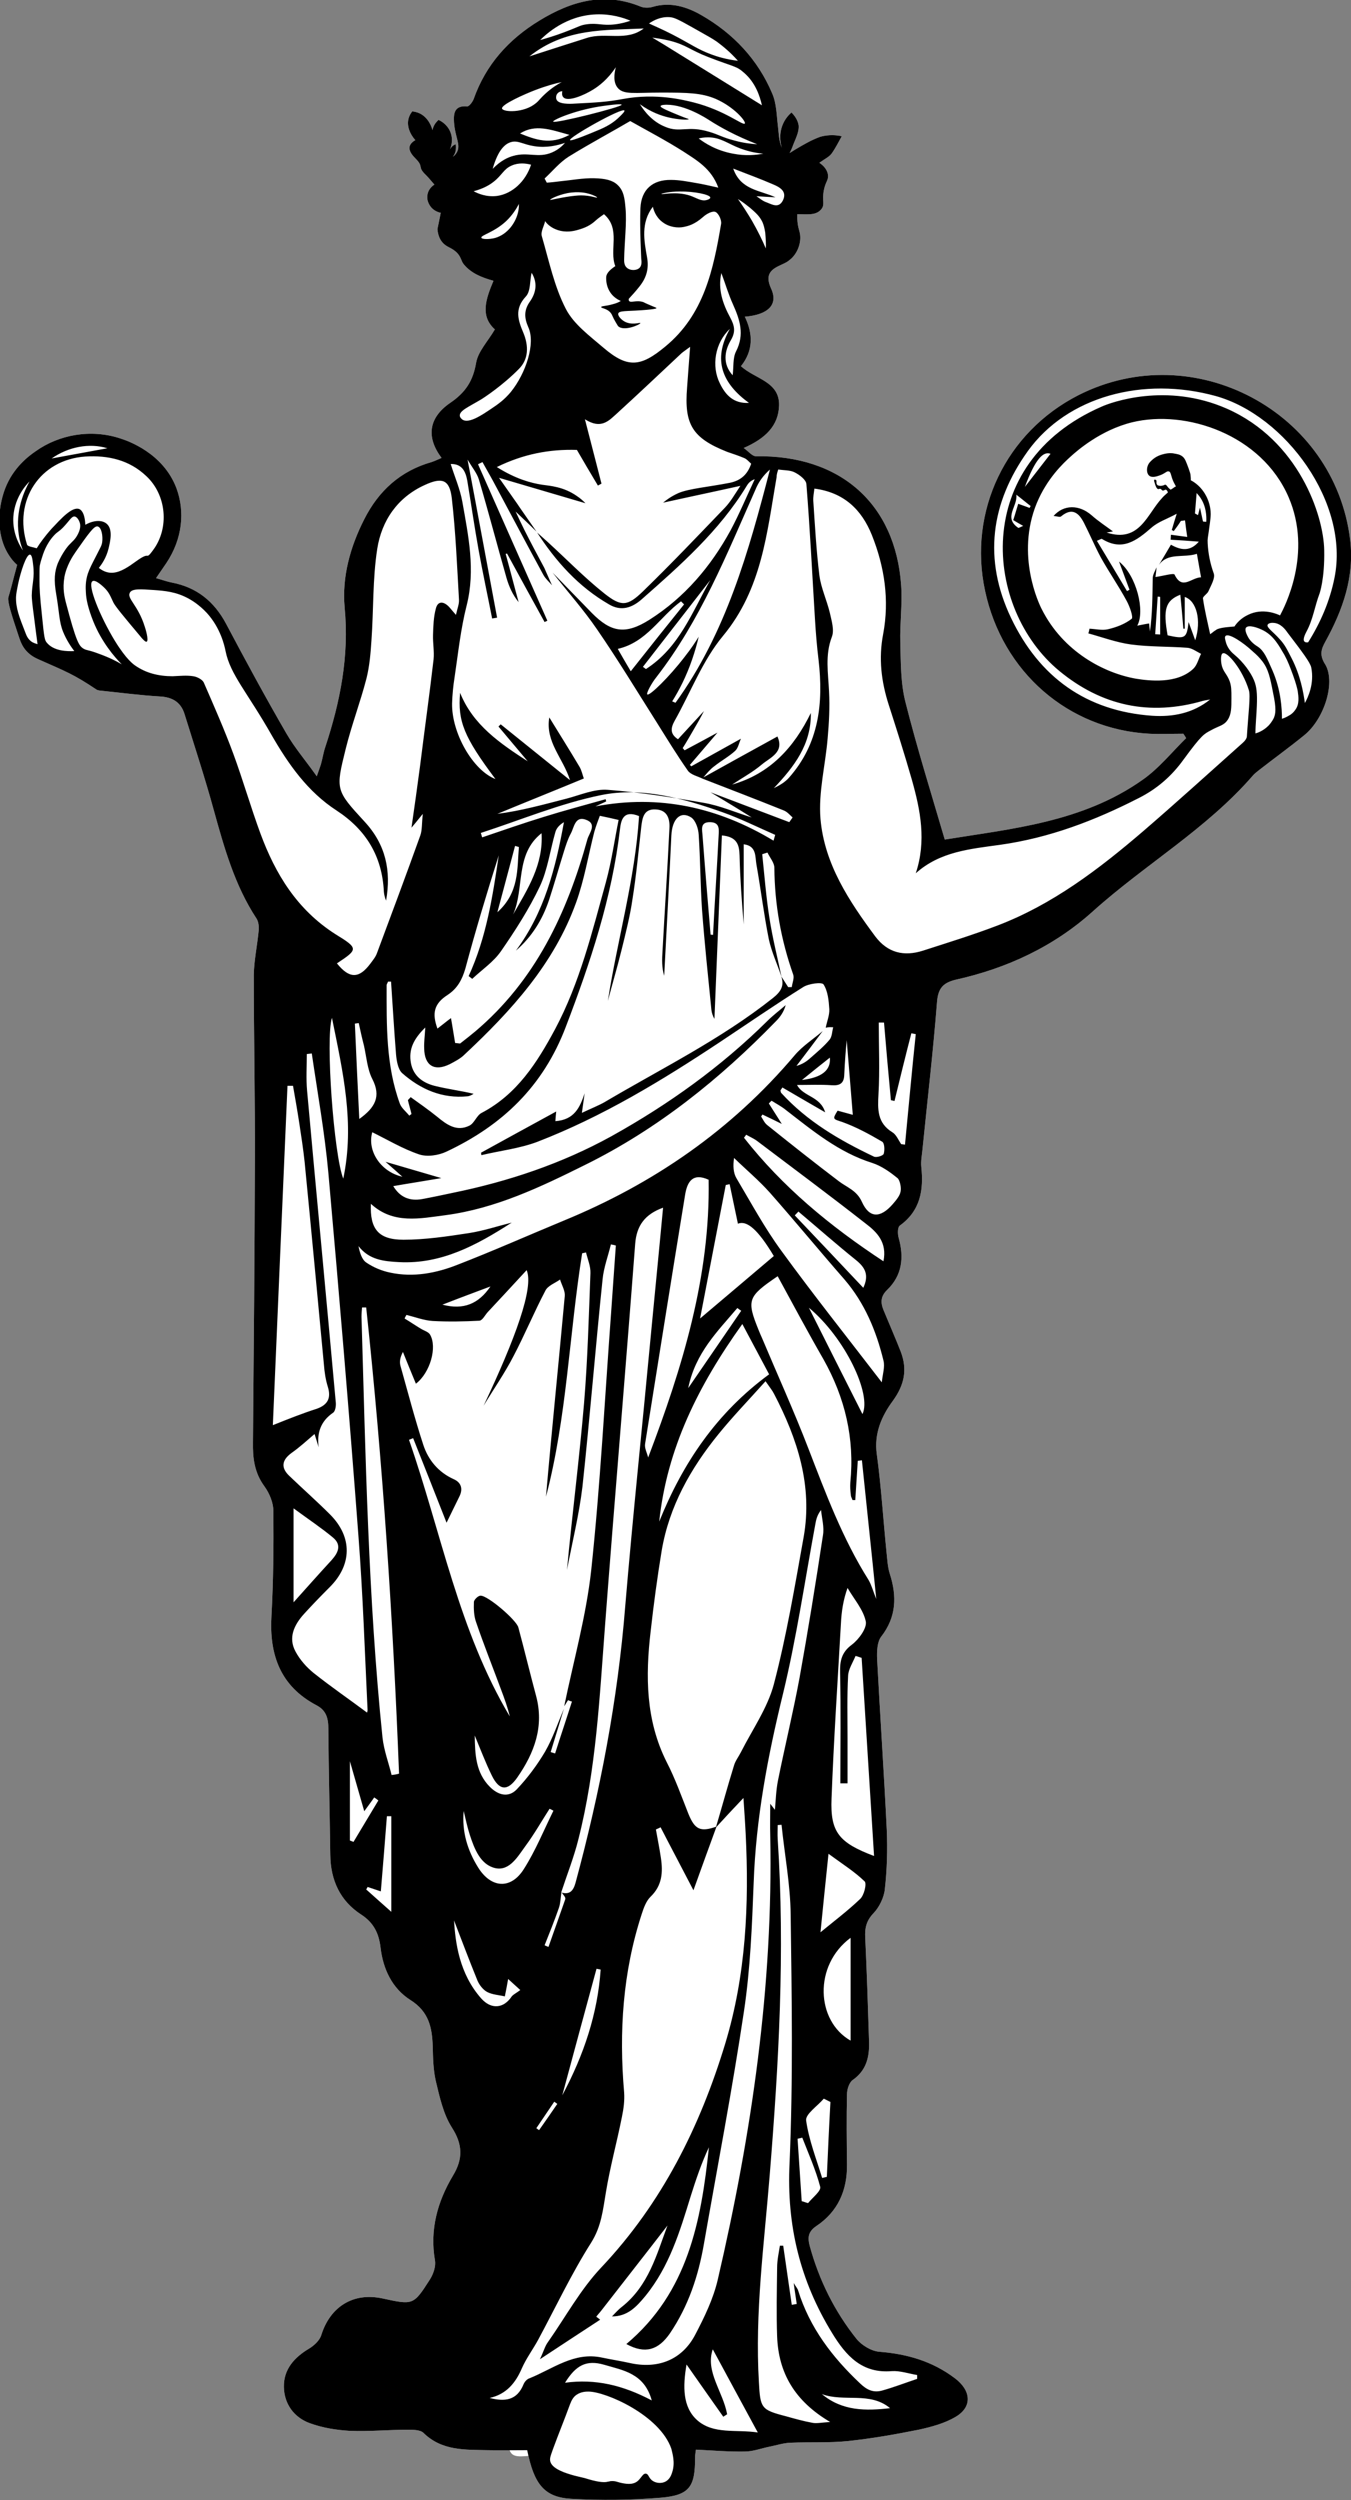 <?xml version="1.0" encoding="utf-8"?>
<!-- Generator: Adobe Illustrator 28.3.0, SVG Export Plug-In . SVG Version: 6.00 Build 0)  -->
<svg version="1.1" id="Layer_1" xmlns="http://www.w3.org/2000/svg" xmlns:xlink="http://www.w3.org/1999/xlink" x="0px" y="0px"
	 viewBox="0 0 489.2 904.7" style="enable-background:new 0 0 489.2 904.7;" xml:space="preserve">
<rect x="0" y="0" width="489.2" height="904.7" fill="#808080" stroke="none"/>
<style type="text/css">
	.st0{fill:#FFFFFF;}
</style>
<g>
	<path class="st0" d="M479.9,232.2c6.3-11.4,10.6-23.5,9-36.8c-5.6-46.5-56.6-73.6-98.4-52.4c-26.3,13.4-40,42-33.8,70.8
		c6.3,29.4,30.1,50.1,59.5,51.7c4.1,0.2,8.2,0,12.3,0c0.3,0.5,0.7,1,1,1.6c-5.2,5.1-9.9,11-15.8,15.1
		c-21.8,15.4-47.6,17.7-71.6,21.6c-4.9-16.7-10-33-14.2-49.6c-1.8-6.9-1.7-14.4-1.9-21.6c-0.2-7,0.8-14,0.3-20.9
		c-2.1-29.3-21.9-47.1-52.6-46.6c-1.3,0-2.6-1.7-4.4-3c7.8-3.4,12.6-8,12.8-15.4c0.2-8.7-8.7-9.5-13.8-14.2
		c4.5-5.6,4.4-11.7,1.4-17.9c8.5-0.7,12.2-4.4,9.5-10.2c-2.1-4.7-0.5-6.7,3.3-8.4c2.6-1.2,2.5-1.2,3.5-2c2.5-1.9,4.2-5.8,3.7-9.2
		c-0.2-1.4-0.9-2.7-1-5.6c0-0.7,0-1.3,0-1.7c1.9,0,3.8,0.2,5.6-0.1c1.2-0.2,2.3-0.7,3.1-1.7c1.4-1.7,0.2-3.1,0.9-6.8
		c0.6-3.2,1.8-3.7,1.5-5.7c-0.3-2-1.8-3.4-3.1-4.3c2.1-1.5,3.5-2.1,4.4-3.3c1.4-1.9,2.5-4.2,3.7-6.3c-1.8-0.4-4.6-0.7-7.8,0.2
		c-0.5,0.2-1.4,0.5-3.5,1.5c-1.9,1-4.5,2.4-7.6,4.4c0.4-0.7,0.9-1.8,1.4-3.2c1.4-3.3,2-4.9,1.9-6.7c-0.1-0.8-0.5-2.7-2.6-4.8
		c-0.9,0.8-2.4,2.3-3.3,4.7c-1.4,3.7-0.5,7-0.2,8.1c-1.1-2.6-1.1-5.2-1.4-7.7c-0.5-4-0.5-8.4-2.1-12c-5.2-12.3-14.1-21.7-25.6-28.3
		c-5.4-3.1-11.3-4.9-17.7-3c-1.3,0.4-3.1,0.4-4.3-0.1c-13.2-5.4-25.1-2-36.6,5c-11.2,6.8-19.5,16-23.9,28.5c-0.4,1-1.6,2.6-2.3,2.6
		c-4.6-0.4-5,2.4-4.8,5.7c0.4,5.6,2.5,8.1,1.1,10.8c-0.5,0.9-1.1,1.5-1.5,1.7c0.3-0.4,0.7-1,0.9-1.8c0.3-1.2,0.2-2.2,0.1-2.7
		c-0.2,0.1-0.5,0.2-0.8,0.4c-0.7,0.5-1.1,1.1-1.3,1.5c0.2-0.5,1.5-3.3,0.1-6.5c-1.2-2.8-3.7-4-4.2-4.2c-0.4,0.3-0.8,0.8-1.2,1.3
		c-0.6,0.9-0.9,1.8-1,2.4c-0.2-0.8-1.3-4.5-4.7-6.1c-0.9-0.4-1.8-0.6-2.6-0.7c-0.5,0.6-1,1.4-1.3,2.4c-1.2,4,2,7.6,2.4,8
		c-3.6,2.1-2,4.6,0.1,6.7c3.1,3.1,0.5,2.9,3.7,5.9c1.1,1.1,2.1,2.4,3.1,3.5c-0.3,0.2-2.1,1.3-2.5,3.6c-0.5,2.6,1.2,4.5,1.5,4.8
		c1.2,1.3,2.7,1.7,3.3,1.8c-0.4,2.1-0.8,3.9-1.2,5.9c0.2,2.5,1.1,4,1.8,4.8c1.6,1.9,3.4,1.8,5.4,3.9c1.4,1.5,1.4,2.9,2.3,4
		c2.6,3.2,6.4,4.8,10.8,6c-2.8,6.6-4.9,12.8,0.5,17.6c-2.6,4.4-6.1,8-6.8,12.1c-1.1,6.5-3.8,10.7-9.4,14.5c-8,5.5-8.6,12.6-3.1,19.9
		c-1.2,0.5-2.4,1.1-3.6,1.5c-11.3,3.2-19.2,10.4-24.4,20.7c-5.1,10-8.1,20.9-7.1,31.9c1.7,17.6-1.6,34.1-7,50.5
		c-0.7,2-1,4.2-1.6,6.3c-0.3,1-0.7,2-1.5,4.3c-4.1-5.8-8-10.3-11-15.5c-7.6-13.1-14.8-26.4-21.9-39.8c-4.3-8-10.6-13.1-19.6-14.8
		c-1.6-0.3-3.2-0.9-5.7-1.6c1.5-2.2,2.6-3.8,3.7-5.4c5.9-8.8,6.8-18.7,3.7-27.1c-4.8-12.8-17.7-17.2-20.2-18
		c-10.8-3.6-22.4-1.4-30.8,4.6c-2.5,1.7-8.1,5.9-11,13.4s-3.4,18,2.1,25.3c0.8,1.1,1.6,1.9,2.2,2.4c-0.2,0.8-0.5,2-0.9,3.4
		c-2.1,8.2-2.1,7.6-2.3,8.5c-0.2,1.8,1.1,5.9,3.8,14c0.6,1.8,1.2,3.5,2.7,5.2c1.7,1.9,3.6,2.7,4.7,3.2c9.7,4.3,12.5,5.3,20.7,10.8
		c0.6,0.4,1.6,0.4,2.4,0.5c6.8,0.7,13.6,1.6,20.4,2c4.5,0.2,7.7,1.9,9.1,6.3c3.6,11.6,7.4,23.1,10.6,34.8
		c3.8,13.7,7.6,27.3,15.5,39.3c0.7,1.1,0.9,2.8,0.8,4.1c-0.5,5.4-1.7,10.9-1.8,16.3c0,22.5,0.5,45,0.4,67.5
		c-0.1,33.8-0.4,67.6-0.7,101.5c-0.1,5.8,0.5,11.1,4.2,16.1c1.8,2.5,3.2,5.9,3.2,8.9c0.1,12.7,0,25.3-0.7,38
		c-0.8,14,3.2,25.3,16.2,32.2c3.7,1.9,4.4,4.8,4.4,8.6c0.1,15.2,0.5,30.3,0.7,45.5c0.1,9.2,3.5,16.7,11.2,21.7
		c4.5,2.9,6.4,6.8,7,11.9c0.9,7.8,4.2,14.8,10.8,19c6.7,4.2,7.9,10,8.1,16.9c0.1,4.2,0.2,8.4,1.1,12.4c1.4,5.8,2.7,11.9,5.8,16.8
		c4,6.2,4.1,11.4,0.4,17.5c-5.6,9.4-8.4,19.5-6.5,30.6c0.4,2.2-0.6,5-1.8,6.9c-6,9.4-6.1,9.3-17.2,6.9c-10.6-2.3-19,3-22.2,13.4
		c-0.6,1.8-2.5,3.6-4.3,4.7c-5.4,3.2-9.3,7.5-9.2,13.9c0.1,6.1,3.6,11,9.3,13.1c4.6,1.7,9.6,2.5,14.5,2.8c7,0.3,14-0.4,21-0.4
		c1.9,0,4.5,0,5.7,1.1c6.7,6.6,15.1,6.1,23.4,6.3c4.8,0.1,9.6,0,14.2,0c2.5,12.4,6.2,17,15.9,17.6c10.8,0.6,21.6,0.5,32.4-0.4
		c10.6-0.9,12.5-4,12.5-14.6c0-0.8,0.1-1.6,0.3-2.8c6.1,0.3,11.8,0.8,17.6,0.7c3.1,0,6.1-1.2,9.2-1.8c2.5-0.5,4.9-1.3,7.4-1.4
		c6.9-0.3,14,0.1,20.8-0.6c8.6-0.9,17.1-2.4,25.6-4.1c4.6-1,9.5-2.3,13.5-4.7c6.2-3.7,5.4-9.6-0.3-13.9c-8.2-6.2-17.3-8.8-27.3-9.6
		c-2.9-0.2-6.4-2.3-8.3-4.6c-8-10-13.6-21.3-17-33.7c-0.8-3-0.6-5.2,2.4-7.2c7.8-5.2,11.2-12.9,11.1-22.2c-0.1-8.5-0.2-17,0-25.5
		c0-1.8,0.8-4.2,2-5.1c4.9-3.4,6.1-8.1,6-13.5c-0.4-12.7-0.8-25.3-1.4-38c-0.2-3.5,0.4-6.2,3-8.9c2.1-2.2,3.8-5.7,4.1-8.7
		c0.8-7.1,1-14.3,0.7-21.4c-1-20.6-2.4-41.2-3.5-61.9c-0.1-2.7,0-6.2,1.5-8.1c5.5-7.1,5.7-14.6,3.1-22.7c-0.8-2.5-0.9-5.2-1.2-7.9
		c-1.2-11.8-1.9-23.6-3.5-35.3c-1.1-7.6,1.8-14,5.8-19.4c4.2-5.8,5.3-11.3,2.9-17.7c-2-5.1-4.2-10.1-6.3-15.2c-1.1-2.7-1-5,1.3-7.2
		c5.5-5.3,6.2-11.8,4.2-18.9c-0.4-1.4-0.4-3.8,0.4-4.4c7.5-5.4,8.7-12.9,7.8-21.3c-0.2-2,0.2-4,0.4-6c1.8-17.9,3.9-35.8,5.3-53.7
		c0.4-5,2.3-6.9,6.8-8c18.5-4.1,35.5-12,49.6-24.7c18.9-17,41.2-29.8,58-49.2c0.5-0.6,1.2-1.1,1.9-1.7c5.5-4.3,11.2-8.4,16.6-12.8
		c7.5-6,11.7-19.8,7.4-26.1C477.8,236.9,478.4,234.9,479.9,232.2L479.9,232.2z"/>
	<g>
		<path class="st0" d="M184.3,881.7c3.7,0.7,8.2-2.5,9.5,3.4c0.8,3.5-2,3.6-4.3,3.7C185,889.1,183.8,887.6,184.3,881.7L184.3,881.7z
			"/>
		<path d="M479.9,232.2c6.3-11.4,10.6-23.5,9-36.8c-5.6-46.5-56.6-73.6-98.4-52.4c-26.3,13.4-40,42-33.8,70.8
			c6.3,29.4,30.1,50.1,59.5,51.7c4.1,0.2,8.2,0,12.3,0c0.3,0.5,0.7,1,1,1.6c-5.2,5.1-9.9,11-15.8,15.1
			c-21.8,15.4-47.6,17.7-71.6,21.6c-4.9-16.7-10-33-14.2-49.6c-1.8-6.9-1.7-14.4-1.9-21.6c-0.2-7,0.8-14,0.3-20.9
			c-2.1-29.3-21.9-47.1-52.6-46.6c-1.3,0-2.6-1.7-4.4-3c7.8-3.4,12.6-8,12.8-15.4c0.2-8.7-8.7-9.5-13.8-14.2
			c4.5-5.6,4.4-11.7,1.4-17.9c8.5-0.7,12.2-4.4,9.5-10.2c-2.1-4.7-0.5-6.7,3.3-8.4c2.6-1.2,2.5-1.2,3.5-2c2.5-1.9,4.2-5.8,3.7-9.2
			c-0.2-1.4-0.9-2.7-1-5.6c0-0.7,0-1.3,0-1.7c1.9,0,3.8,0.2,5.6-0.1c1.2-0.2,2.3-0.7,3.1-1.7c1.4-1.7,0.2-3.1,0.9-6.8
			c0.6-3.2,1.8-3.7,1.5-5.7c-0.3-2-1.8-3.4-3.1-4.3c2.1-1.5,3.5-2.1,4.4-3.3c1.4-1.9,2.5-4.2,3.7-6.3c-1.8-0.4-4.6-0.7-7.8,0.2
			c-0.5,0.2-1.4,0.5-3.5,1.5c-1.9,1-4.5,2.4-7.6,4.4c0.4-0.7,0.9-1.8,1.4-3.2c1.4-3.3,2-4.9,1.9-6.7c-0.1-0.8-0.5-2.7-2.6-4.8
			c-0.9,0.8-2.4,2.3-3.3,4.7c-1.4,3.7-0.5,7-0.2,8.1c-1.1-2.6-1.1-5.2-1.4-7.7c-0.5-4-0.5-8.4-2.1-12c-5.2-12.3-14.1-21.7-25.6-28.3
			c-5.4-3.1-11.3-4.9-17.7-3c-1.3,0.4-3.1,0.4-4.3-0.1c-13.2-5.4-25.1-2-36.6,5c-11.2,6.8-19.5,16-23.9,28.5c-0.4,1-1.6,2.6-2.3,2.6
			c-4.6-0.4-5,2.4-4.8,5.7c0.4,5.6,2.5,8.1,1.1,10.8c-0.5,0.9-1.1,1.5-1.5,1.7c0.3-0.4,0.7-1,0.9-1.8c0.3-1.2,0.2-2.2,0.1-2.7
			c-0.2,0.1-0.5,0.2-0.8,0.4c-0.7,0.5-1.1,1.1-1.3,1.5c0.2-0.5,1.5-3.3,0.1-6.5c-1.2-2.8-3.7-4-4.2-4.2c-0.4,0.3-0.8,0.8-1.2,1.3
			c-0.6,0.9-0.9,1.8-1,2.4c-0.2-0.8-1.3-4.5-4.7-6.1c-0.9-0.4-1.8-0.6-2.6-0.7c-0.5,0.6-1,1.4-1.3,2.4c-1.2,4,2,7.6,2.4,8
			c-3.6,2.1-2,4.6,0.1,6.7c3.1,3.1,0.5,2.9,3.7,5.9c1.1,1.1,2.1,2.4,3.1,3.5c-0.3,0.2-2.1,1.3-2.5,3.6c-0.5,2.6,1.2,4.5,1.5,4.8
			c1.2,1.3,2.7,1.7,3.3,1.8c-0.4,2.1-0.8,3.9-1.2,5.9c0.2,2.5,1.1,4,1.8,4.8c1.6,1.9,3.4,1.8,5.4,3.9c1.4,1.5,1.4,2.9,2.3,4
			c2.6,3.2,6.4,4.8,10.8,6c-2.8,6.6-4.9,12.8,0.5,17.6c-2.6,4.4-6.1,8-6.8,12.1c-1.1,6.5-3.8,10.7-9.4,14.5
			c-8,5.5-8.6,12.6-3.1,19.9c-1.2,0.5-2.4,1.1-3.6,1.5c-11.3,3.2-19.2,10.4-24.4,20.7c-5.1,10-8.1,20.9-7.1,31.9
			c1.7,17.6-1.6,34.1-7,50.5c-0.7,2-1,4.2-1.6,6.3c-0.3,1-0.7,2-1.5,4.3c-4.1-5.8-8-10.3-11-15.5c-7.6-13.1-14.8-26.4-21.9-39.8
			c-4.3-8-10.6-13.1-19.6-14.8c-1.6-0.3-3.2-0.9-5.7-1.6c1.5-2.2,2.6-3.8,3.7-5.4c5.9-8.8,6.8-18.7,3.7-27.1
			c-4.8-12.8-17.7-17.2-20.2-18c-10.8-3.6-22.4-1.4-30.8,4.6c-2.5,1.7-8.1,5.9-11,13.4s-3.4,18,2.1,25.3c0.8,1.1,1.6,1.9,2.2,2.4
			c-0.2,0.8-0.5,2-0.9,3.4c-2.1,8.2-2.1,7.6-2.3,8.5c-0.2,1.8,1.1,5.9,3.8,14c0.6,1.8,1.2,3.5,2.7,5.2c1.7,1.9,3.6,2.7,4.7,3.2
			c9.7,4.3,12.5,5.3,20.7,10.8c0.6,0.4,1.6,0.4,2.4,0.5c6.8,0.7,13.6,1.6,20.4,2c4.5,0.2,7.7,1.9,9.1,6.3
			c3.6,11.6,7.4,23.1,10.6,34.8c3.8,13.7,7.6,27.3,15.5,39.3c0.7,1.1,0.9,2.8,0.8,4.1c-0.5,5.4-1.7,10.9-1.8,16.3
			c0,22.5,0.5,45,0.4,67.5c-0.1,33.8-0.4,67.6-0.7,101.5c-0.1,5.8,0.5,11.1,4.2,16.1c1.8,2.5,3.2,5.9,3.2,8.9
			c0.1,12.7,0,25.3-0.7,38c-0.8,14,3.2,25.3,16.2,32.2c3.7,1.9,4.4,4.8,4.4,8.6c0.1,15.2,0.5,30.3,0.7,45.5
			c0.1,9.2,3.5,16.7,11.2,21.7c4.5,2.9,6.4,6.8,7,11.9c0.9,7.8,4.2,14.8,10.8,19c6.7,4.2,7.9,10,8.1,16.9c0.1,4.2,0.2,8.4,1.1,12.4
			c1.4,5.8,2.7,11.9,5.8,16.8c4,6.2,4.1,11.4,0.4,17.5c-5.6,9.4-8.4,19.5-6.5,30.6c0.4,2.2-0.6,5-1.8,6.9c-6,9.4-6.1,9.3-17.2,6.9
			c-10.6-2.3-19,3-22.2,13.4c-0.6,1.8-2.5,3.6-4.3,4.7c-5.4,3.2-9.3,7.5-9.2,13.9c0.1,6.1,3.6,11,9.3,13.1c4.6,1.7,9.6,2.5,14.5,2.8
			c7,0.3,14-0.4,21-0.4c1.9,0,4.5,0,5.7,1.1c6.7,6.6,15.1,6.1,23.4,6.3c4.8,0.1,9.6,0,14.2,0c2.5,12.4,6.2,17,15.9,17.6
			c10.8,0.6,21.6,0.5,32.4-0.4c10.6-0.9,12.5-4,12.5-14.6c0-0.8,0.1-1.6,0.3-2.8c6.1,0.3,11.8,0.8,17.6,0.7c3.1,0,6.1-1.2,9.2-1.8
			c2.5-0.5,4.9-1.3,7.4-1.4c6.9-0.3,14,0.1,20.8-0.6c8.6-0.9,17.1-2.4,25.6-4.1c4.6-1,9.5-2.3,13.5-4.7c6.2-3.7,5.4-9.6-0.3-13.9
			c-8.2-6.2-17.3-8.8-27.3-9.6c-2.9-0.2-6.4-2.3-8.3-4.6c-8-10-13.6-21.3-17-33.7c-0.8-3-0.6-5.2,2.4-7.2
			c7.8-5.2,11.2-12.9,11.1-22.2c-0.1-8.5-0.2-17,0-25.5c0-1.8,0.8-4.2,2-5.1c4.9-3.4,6.1-8.1,6-13.5c-0.4-12.7-0.8-25.3-1.4-38
			c-0.2-3.5,0.4-6.2,3-8.9c2.1-2.2,3.8-5.7,4.1-8.7c0.8-7.1,1-14.3,0.7-21.4c-1-20.6-2.4-41.2-3.5-61.9c-0.1-2.7,0-6.2,1.5-8.1
			c5.5-7.1,5.7-14.6,3.1-22.7c-0.8-2.5-0.9-5.2-1.2-7.9c-1.2-11.8-1.9-23.6-3.5-35.3c-1.1-7.6,1.8-14,5.8-19.4
			c4.2-5.8,5.3-11.3,2.9-17.7c-2-5.1-4.2-10.1-6.3-15.2c-1.1-2.7-1-5,1.3-7.2c5.5-5.3,6.2-11.8,4.2-18.9c-0.4-1.4-0.4-3.8,0.4-4.4
			c7.5-5.4,8.7-12.9,7.8-21.3c-0.2-2,0.2-4,0.4-6c1.8-17.9,3.9-35.8,5.3-53.7c0.4-5,2.3-6.9,6.8-8c18.5-4.1,35.5-12,49.6-24.7
			c18.9-17,41.2-29.8,58-49.2c0.5-0.6,1.2-1.1,1.9-1.7c5.5-4.3,11.2-8.4,16.6-12.8c7.5-6,11.7-19.8,7.4-26.1
			C477.8,236.9,478.4,234.9,479.9,232.2L479.9,232.2z M417.2,259c-23.9-1.7-40.9-14-51.1-35.4c-10.1-21.2-7.4-41.6,6.1-60.4
			c14.3-19.8,41.8-27.1,68-19.9c25.2,7,48.6,38.7,43,65.9c-1.7,8.4-5,16-9.5,23.2c-0.4,0.1-1.1,0.1-1.4-0.3c-0.7-0.8,0.5-3,0.8-3.6
			c2.3-4.2,3-9.2,4.7-13.7c0,0,1.9-5.2,1.7-15.7c-0.2-12.6-9.2-39.7-35.2-51.2c-22-9.7-42.2-2.2-45.3-0.8
			c-47.5,20.6-42.7,73.2-15.4,95.7c15.3,12.6,32.7,16.4,52,10.8c0.8-0.2,1.7-0.3,2.6-0.5C432,258.1,424.7,259.5,417.2,259L417.2,259
			z M425.3,207.9c-0.3-0.6-4.1,0.5-6.9,0.9c0.1-1,0.3-2.3,0.4-3.5c0,0.1-0.1,0.1-0.1,0.2c-0.5,1.2-1.3,2.5-1.3,3.8
			c-0.1,6.4-0.1,12.8-1,19.2c-0.1-0.9-0.2-1.7-0.3-2.9c-1.4,0.2-2.7,0.5-4.3,0.8c2.9-5.2-0.2-18.1-6.6-23.2
			c1.3,3.4,2.5,6.8,3.8,10.2c-0.3,0.2-0.6,0.3-0.9,0.5c-3.6-6-7.2-12.1-10.9-18.2c1.2-0.5,1.6-0.8,1.8-0.7c7.4,4.6,12.6,0.6,18-4.1
			c2.4-2.1,5.6-3.1,9.1-5c-0.7,2.3-1.3,4.1-1.8,5.9c0.2,0.1,0.5,0.2,0.7,0.4c0.9-1.2,1.8-2.4,2.6-3.7l1.5-0.2c0.2,1.9,0.5,3.9,0.8,6
			c-2-0.3-4-0.5-5.9-0.8c0,0.6-0.1,1.2-0.1,1.8c3.4,0.2,6.7,0.4,10.2,0.7c-3.1,3.6-6.4,3.2-10.1,1.1c-1.4,2.4-2.9,4.9-4.4,7.4
			c3.2-4.7,8.9-2.5,13.8-4.1c0.5,2.9,1,5.6,1.5,8.5C431.3,209,428.1,213.7,425.3,207.9L425.3,207.9z M432.8,231.7
			c-1-2.8-1.7-4.6-2.4-6.6c-0.7,5.9-1.2,6.2-7.6,4.8c-1.7-9.3-0.8-12.6,4.6-14.7c0.4,4.2,0.8,8.3,1.1,12.3c0.2,0,0.4,0,0.5,0V216
			C433.3,217.4,435.1,224.5,432.8,231.7L432.8,231.7z M420.1,216v13.6c-0.6,0-1.2-0.1-1.8-0.1c0.3-4.6,0.6-9.1,0.9-13.6
			C419.4,215.9,419.8,215.9,420.1,216L420.1,216z M434.5,183.7c-0.2,0.9-0.5,1.8-0.7,2.7c-0.4-0.2-0.7-0.4-1.1-0.6
			c0.2-2.5,0.4-4.9,0.6-7.4c0.4,0.5,0.9,1,1.3,1.6c2.2,3.2,2.3,6.8,2.2,8.8c-0.4,0-0.8,0-1.2-0.1C435.2,187,434.9,185.3,434.5,183.7
			L434.5,183.7z M437.6,213.9c0.9-2.1,2.5-4.7,1.9-6.4c-1.3-3.6-2-7.2-2.2-10.9c-0.1-1.7,0.1-2.1,0.4-4.3c0.2-1.8,0.7-4.5,0.7-6.3
			c0-0.9-0.1-3.8-1.8-6.8c-1.6-3-4-4.7-5.4-5.4c0-0.5,0-1.1-0.1-1.8c0-0.4-0.2-1.1-0.7-2.5c-0.9-2.4-1.3-3.6-2.2-4.3
			c-1-0.8-2-0.9-3.1-1.1c-0.3-0.1-1.8-0.3-3.7,0.2c-0.8,0.2-2.8,0.7-4.5,2.4c-0.5,0.5-0.9,0.9-1.2,1.6c-0.5,1.1-0.6,2.9,0.4,3.8
			c1,0.9,2.8,0.3,3.9-0.1c2-0.7,2.5-1.7,3.3-1.4c0.8,0.3,0.6,1.6,1.7,3.9c0.3,0.6,0.6,1.1,0.8,1.5c-0.1,0.1-0.3,0.2-0.4,0.2
			c-0.5,0.4-1,0.7-1.5,1c-0.1-0.1-0.3-0.2-0.5-0.4c-0.8-0.7-0.9-1.3-1.4-1.4c-0.3-0.1-0.3,0.2-1,0.3c-0.3,0.1-0.9,0.2-1.5,0
			c-0.3-0.1-0.4-0.1-0.5-0.3c-0.5-0.5,0-1.4-0.4-1.7c-0.2-0.1-0.5-0.2-0.6-0.1c-0.1,0.1-0.2,0.3,0.1,1.1c0.3,1.1,0.7,2.2,1.3,2.3
			c0.3,0,0.4-0.2,0.8-0.1c0.4,0.1,0.4,0.5,0.8,0.6c0.5,0.1,0.8-0.4,1.2-0.3c0.2,0.1,0.5,0.3,0.7,1c-0.9,0.8-1.7,1.5-2.1,2
			c-5.4,5.7-8.1,16.4-20.1,12.5c0.6-0.1,1.2-0.2,1.8-0.3c0.5-0.1,0.9-0.2,0.5-0.1c-2.4-1.8-5.2-3.6-7.8-5.9
			c-4.4-3.8-10-3.9-13.7,0.3c1.2,0.1,2.4,0.6,2.8,0.1c4-3.3,6.4-1.1,8.2,2.4c2.1,4.1,3.9,8.4,6.1,12.5c3,5.4,6.5,10.4,9.4,15.8
			c1.1,2,2.4,5.8,1.8,6.4c-2.4,1.9-5.6,3.1-8.6,3.8c-2.1,0.5-4.5-0.1-6.7-0.2c-0.1,0.6-0.2,1.1-0.4,1.7c5.1,1.4,10.2,3.3,15.4,4
			c6.7,0.9,13.6,0.7,20.4,1.2c1.7,0.1,3.4,1.4,5,2.2c-0.9,1.8-1.4,4-2.7,5.3c-6,5.8-16.4,4.4-20.8,3.7c-11.6-2-26.5-9.8-34.2-25.2
			c-0.9-1.7-9.5-19.5-1.8-38.3c3.7-8.9,9.5-14.4,12.4-17c2.1-1.9,10.7-9.5,22.2-12.3c19.4-4.7,46.8,4.4,56.6,27.1
			c8.8,20.4-1.6,40-3.1,42.8c-0.8-0.4-6.2-2.9-11.6-0.2c-2.6,1.2-4.2,3.1-4.9,4.2c-0.9,0.1-5.4,0.3-6.6,1.2c0,0-0.4,0.3-0.9,0.6
			c-0.3,0.3-0.8,0.6-1.3,1c-1-4.6-2-8.7-2.6-12.9C435.4,215.9,437.2,214.9,437.6,213.9L437.6,213.9z M370.5,190.3
			c-1,0.4-1.6,0.8-1.8,0.7c-5.5-3.8-0.1-7.7-0.7-12c2.1,1.6,3.6,2.9,5.2,4.1c-0.1,0.2-0.3,0.5-0.4,0.7c-1.2-0.5-2.5-0.9-4.1-1.5
			c-0.6,1.9-1.1,3.8-1.8,5.9C368,188.9,369.1,189.5,370.5,190.3z M371.1,176.2c3.8-10.2,6.7-13,9.3-12
			C377.3,168.2,374.2,172.2,371.1,176.2z M281.8,169.9c2.1,0.3,4.3,0.2,5.9,1c1.8,0.9,4.2,2.7,4.3,4.3c1.3,16.2,2.1,32.5,3.1,48.8
			c0.3,5,0.7,9.9,1.3,14.8c1.8,15.6,0.2,30.3-10.7,42.6c-1.4,1.6-3.4,2.8-5.5,3.8c7.3-7.7,13.6-15.8,13.4-27.2
			c-6.1,12.5-14.8,22-28.5,25.9c3.6-2.4,7.5-4.5,10.8-7.3c3-2.5,8.2-4.4,5.6-10.1c-9.1,5-18,9.9-26.8,14.8c1.2-1.4,2.4-2.9,3.9-4
			c2.5-2,5.3-3.5,7.6-5.6c1.1-1,1.4-2.9,2.1-4.4c-6,3.3-12,6.7-18,10c-0.2-0.2-0.3-0.4-0.5-0.5c3.3-3.9,6.7-7.8,10-11.7
			c-3.9,2.1-7.9,4.3-11.9,6.4l-0.7-0.8c1.4-2.2,2.7-4.5,4.1-6.9c1.3-2.2,2.5-4.3,3.6-6.5c-3.1,3.4-6.2,6.7-9.4,10.2
			c-2.9-1.9-2.7-4-1.2-6.7c5.8-10.3,10.1-21.8,17.5-30.7c14.1-17,15.9-37.3,19.4-57.4C281.2,171.7,281.5,170.8,281.8,169.9
			L281.8,169.9z M301.7,371.7c-0.4,1.5-0.4,3.4-1.3,4.5c-2,2.4-4.4,4.4-6.8,6.5c-1.4,1.3-3,2.4-5.2,3c3.2-4.2,6.4-8.4,9.5-12.6
			c-3.4,2.9-7.3,5.4-10.1,8.7c-22.9,27.1-51.1,46.5-83.7,59.9c-12.8,5.3-25.4,10.9-38.3,15.9c-7.8,3.1-16.1,4.7-24.5,2.9
			c-3-0.6-6.1-1.9-8.6-3.6c-1.7-1.1-2.4-3.6-2.9-6c3.9,5,9.1,5.5,14.7,5.8c15.4,0.8,28.2-6.2,40.8-14.3c-5.2,1.3-10.3,3-15.5,3.8
			c-7.9,1.2-15.8,2.4-23.7,2.4c-9.1,0-12.2-3.9-11.8-13c8.1,7.5,17.8,5.3,27.1,4.1c18.1-2.4,34.4-10.2,50.5-18.2
			c26.3-13,48.8-31.1,69.1-52c1.5-1.5,2.8-3.3,3.5-5.8c-2.2,1.9-4.6,3.7-6.7,5.8c-16.8,16.6-35.8,30.2-56.5,41.7
			c-18,9.9-37.2,16.3-57.2,20.4c-3.8,0.8-7.5,1.6-11.3,2.3c-4.5,0.8-8-0.7-10.4-4.7c5.7-1,11-1.8,17.4-2.9
			c-7.2-2.1-13.3-3.9-20.2-5.9c2.3,2,4.2,3.7,6.1,5.4c-8-1.8-12.8-9.5-10.9-16.1c5.5,2.7,11,6,16.9,8c2.9,1,7.1,0.4,10-1
			c20.2-9.5,35-23.6,43.2-45.2c8.9-23.3,16.7-46.7,19.6-71.5c0.4-3.3,1.2-7,6.9-4.7c-1.4,22.6-7.8,44.5-11.3,66.9
			c1.6-6.1,3.4-12.1,4.9-18.2c1.5-6.1,3.1-12.3,4-18.5c1.4-8.7,2.2-17.5,3.2-26.3c0.4-3.3,0.9-6.6,5.3-6.3c4.2,0.2,5.1,3.5,4.9,6.8
			c-0.7,14.8-1.7,29.6-2.5,44.4c-0.2,3-0.3,6,0.6,9c0.9-16.9,1.8-33.9,2.6-50.8c0.3-6,3.3-9,7.2-6.5c1.6,1.1,2.6,4.1,2.7,6.3
			c0.6,9,0.6,18,1.2,27c0.9,12.1,2.2,24.2,3.4,36.3c0.1,1.1,0.5,2.2,1.1,3.3c0.9-22.1,1.8-44.2,2.7-66.4c5.5,0.5,6.3,3.4,6.4,7.3
			c0.2,8.3,0.8,16.6,1.5,24.9v-29c4.7,0.6,4.1,4.4,4.6,7.3c1.6,9,2.7,18.1,4.5,27.1c1,4.6,3.1,9.1,4.6,13.6
			c-1.5-7.1-3.3-14.2-4.4-21.4c-1.2-7.6-1.8-15.4-2.6-23c0.6-0.2,1.3-0.4,1.9-0.6c0.9,1.9,2.5,3.7,2.5,5.5
			c0.1,13.3,2.4,26.1,6.8,38.6c0.5,1.3-0.3,3-0.5,4.6c-0.4,0-0.9,0-1.3,0c-0.8-1.3-1.7-2.6-2.5-3.9c1.2,3.5-0.2,5.6-3.1,7.9
			c-18.8,14.9-40.2,25.4-60.7,37.5c-2.4,1.4-5.1,2.4-8.4,4c0.4-2.9,0.7-5,1-7.1c-1.7,5.1-3.7,9.6-10.6,10.1c0.1-1.4,0.2-2.6,0.3-3.5
			c-9,4.9-18.1,9.9-27.2,14.9c0,0.3,0.1,0.6,0.1,0.9c6.7-1.6,13.8-2.4,20.2-4.8c23.6-9.1,45-22.1,66-36c10.1-6.7,20.1-13.6,30.3-20
			c2-1.3,6.8-1.9,7.4-1c1.6,2.5,1.9,5.9,2.1,9c0.1,2.2-0.9,4.5-1.3,6.7C300,371.6,300.8,371.7,301.7,371.7L301.7,371.7z M305,406
			c5,1.8,9.8,4.4,14.4,7.1c0.9,0.5,1,3,0.6,4.4c-0.2,0.7-2.7,1.5-3.6,1c-12.4-5.9-24.1-12.7-33.5-23c-0.2-0.2-0.2-0.6-0.3-0.9
			c0.2-0.4,0.5-0.7,0.7-1.1c4.8,2.8,9.6,5.6,15.5,9c-1.8-5.9-7.9-5.6-10.2-9.9c4.4,0,8.5-0.2,12.6,0.1c2.9,0.2,4.4-0.7,4.5-3.7
			c0.2-4.8,0.6-9.6,0.9-12.6c0.6,7.6,1.4,17,2.2,27c-1.8-0.5-3.6-1-5.5-1.5C301.3,405.1,301.7,404.9,305,406L305,406z M290.4,390.8
			c3.7-3,6.9-5.6,10.1-8.1C300.9,387.2,297.7,389.9,290.4,390.8z M198.6,704.5c-0.5-0.2-1-0.4-1.4-0.6c1.8-4.5,3.6-9,5.2-13.6
			c0.6-1.8,0.6-3.8,0.9-5.6c0.5,0.8,1.6,1.8,1.4,2.5C202.7,693,200.6,698.8,198.6,704.5L198.6,704.5z M201.8,761.3
			c-2.2,3.2-4.4,6.4-6.6,9.5c-0.3-0.2-0.7-0.5-1-0.7l6.5-9.6C201.1,760.8,201.5,761.1,201.8,761.3L201.8,761.3z M189.7,676.3
			c-4.7,7.5-11.9,7-16.6-0.6c-3.8-6.1-5.9-12.9-5.2-20.4c0.7,2.9,1.3,5.8,2.2,8.6c1.7,5.2,3.9,10.9,9.3,12.1c5.2,1.1,8.2-4.4,11-8.2
			c3.1-4.2,5.7-8.8,8.6-13.3c0.5,0.2,1,0.5,1.4,0.7C196.9,662.3,193.9,669.7,189.7,676.3z M216,712.4c0.5,0.1,1,0.2,1.5,0.3
			c-1.1,15.9-6,30.7-13.9,45.5C207.9,742.3,211.9,727.4,216,712.4z M208.4,681.3c-0.8,2.9-2.1,4.4-5.2,3.5l0,0
			c2.1-6.4,4.6-12.7,6.2-19.1c6.5-25.5,7.7-51.6,9.7-77.7c3.5-46,7.4-91.9,10.9-137.9c0.5-6.6,3.5-10.7,10.1-13.1
			c-1.4,15.1-2.9,30-4.3,44.8c-3.1,33.1-6.6,66.2-9.4,99.4C223.7,615.1,217.3,648.4,208.4,681.3L208.4,681.3z M233.6,522.4
			c4.8-30.1,9.6-60.2,14.5-90.2c0.8-4.7,2.8-7.9,8.5-5.3c0.6,34.9-9.4,67.7-21.9,100.5C234.3,525.7,233.3,524,233.6,522.4
			L233.6,522.4z M235.6,590.3c1.1-9.8,2.4-19.5,4-29.2c2.7-16,10.5-29.8,20.6-42.2c5.2-6.4,11-12.4,17-19.1c1.6,2.3,2.5,3.4,3.1,4.6
			c8.5,16.3,14,33.3,10.7,51.8c-3.2,17.8-6.2,35.8-10.8,53.3c-2.3,8.6-7.8,16.4-11.9,24.5c-0.8,1.6-2,3.1-2.5,4.8
			c-2.3,7.4-4.3,14.8-6.5,22.2c-5.7,2-7.7,1-10-4.6c-2.5-6.3-4.8-12.8-7.9-18.8C233.8,622.5,233.7,606.5,235.6,590.3L235.6,590.3z
			 M238.7,550.6c2.8-26.5,14.2-49.3,30.1-71.5c3.5,6.6,6.7,12.6,9.7,18.2C259.4,511.3,247.2,529.5,238.7,550.6L238.7,550.6z
			 M249.2,502.3c2.6-12.8,10.7-20.6,17.8-29c0.5,0.4,0.9,0.7,1.4,1C262.2,483.3,256.1,492.3,249.2,502.3z M253.5,477.1
			c3.1-16.1,6.2-32.2,9.3-48.3c0.5-0.1,0.9-0.2,1.4-0.3c1,4.8,2,9.6,3,14.3c3.2-1.3,7.2,2,13,11.7
			C271.1,462.2,262.4,469.6,253.5,477.1L253.5,477.1z M177.6,465.5c-4.3,6.3-9.7,8.6-17.4,6.6C166.6,469.6,172,467.6,177.6,465.5z
			 M128.5,370.4c0.4-0.1,0.9-0.1,1.4-0.2c0.6,2.8,1.2,5.5,1.9,8.2c0.9,4,1.2,8.5,3,12c3.3,6.4,1,10.4-4.7,14.5
			C129.5,393,129,381.7,128.5,370.4L128.5,370.4z M157.3,392.9c-4.2-1.1-7.6-3.5-8.5-8.2c-0.9-4.9,0.9-8.7,5.2-12.9
			c-0.2,3.3-0.5,5.4-0.4,7.6c0.1,6.2,3.7,8.4,9.2,5.7c1.9-1,3.9-2,5.4-3.5c16.9-15.8,32.4-32.8,40.4-55c3-8.3,4.4-17,6.6-25.6
			c0.6-2.1,1.4-4.2,2-5.8c2.5,0.5,4.2,0.9,6.8,1.5c-1.4,6.8-2.5,14.8-4.6,22.5c-5,18.1-9.5,36.5-18.4,53.2
			c-6.5,12.1-13.8,23.6-26.6,30.3c-1.8,0.9-2.6,3.7-4.4,4.6c-4.6,2.3-8.2-0.3-11.7-3.2c-3.1-2.5-6.4-4.8-9.6-7.1
			c-0.3,0.4-0.7,0.7-1,1.1c0.4,1.7,0.9,3.3,1.3,5c-0.3,0.2-0.5,0.4-0.8,0.6c-1.1-1.4-2.8-2.7-3.4-4.3c-5.1-13.9-4.8-28.4-4.8-42.9
			c0-0.4,0.4-0.9,0.5-1.3c0.4,0,0.8,0,1.1,0c0.6,8.8,1.1,17.5,1.8,26.3c0.2,2.3,0.7,5.4,2.2,6.8c6.7,5.9,14.5,9.3,23.7,8.4
			c0.9-0.1,1.7-0.6,2.2-0.9C167,394.7,162.1,394.1,157.3,392.9L157.3,392.9z M215.6,291.8c1.3-0.6,2.6-1.2,3.9-1.8
			c-0.1-0.3-0.1-0.5-0.2-0.8c-7.5,2.1-15,4.1-22.4,6.4c-7.5,2.3-14.9,4.9-22.3,7.4c-0.2-0.5-0.3-1.1-0.5-1.6
			c14.5-4.7,28.8-10.7,43.6-13.7c14.8-3,29.7,1.2,43.9,6.2c6.5,2.3,12.7,5.4,19.1,8.2c-0.2,0.7-0.4,1.4-0.6,2.1
			C260,292.1,238.7,287.4,215.6,291.8L215.6,291.8z M260.2,302.6c-0.6,11.9-1.4,23.8-2,35.7c-0.3,0-0.6-0.1-0.9-0.1
			c-1-11.9-2-23.8-2.9-35.7c-0.1-2.1-1.1-5.1,2.8-5C260.8,297.6,260.3,300.3,260.2,302.6L260.2,302.6z M196.1,301.5
			c0.7,11.3-5,20.2-10.3,29.4C190,321.4,186.4,309.1,196.1,301.5z M180.1,330.1c2.4-8.9,4.4-16.5,6.4-24c0.5,0.1,1,0.3,1.4,0.4
			C187.2,314.4,188.1,322.9,180.1,330.1L180.1,330.1z M180.6,309.5c-2.2,14.9-4.5,29.8-10.9,43.7c0.4,0.3,0.9,0.7,1.3,1
			c3.5-3.3,7.7-6.1,10.4-10c5.2-7.5,10.2-15.3,14.1-23.5c2.8-6,3.7-13,5.6-19.6c0.4-1.5,1.6-2.7,3.1-3.6c-3,16.6-7.1,32.7-17.4,46.5
			c5.8-5,9.6-11.2,12-18.3c1.9-5.8,3.6-11.8,5.4-17.6c0.7-2.2,1.4-4.5,2.5-6.5c1.2-2.2,1.5-6.4,5.4-5c4.3,1.5,1.2,4.9,0.6,7.1
			c-7.4,26.8-18.9,51.2-40.7,69.6c-1.8,1.5-3.6,2.9-5.4,4.3c-0.6-0.1-1.2-0.1-1.8-0.2c-0.5-2.9-0.9-5.7-1.5-9
			c-1.5,1.1-3.2,2.5-4.9,3.8c-2-5.5-1.3-9,3.7-12.2c3.6-2.4,5.2-5.5,6.4-9.5C172.2,336.7,176.3,323.1,180.6,309.5L180.6,309.5z
			 M278.8,169.9c-7.7,29.7-15.9,59.1-34.2,84.4c-0.4-0.2-0.8-0.3-1.2-0.5c2.5-4,5.1-9,7.2-15.1c1-2.9,1.8-5.7,2.4-8.3
			c-1.1,1.8-2.8,4.4-5.1,7.3c-5.6,7.3-12.7,14.2-13.5,13.6c-0.5-0.4,1.6-4.2,3.3-6.3c15.9-20.5,25.4-44.3,35.8-67.7
			C274.6,174.5,276.4,172,278.8,169.9L278.8,169.9z M257.2,209.9c-6.6,11.6-11.2,24.4-23.3,32.2c-0.4-0.3-0.7-0.5-1.1-0.8
			C241,230.8,249.1,220.3,257.2,209.9L257.2,209.9z M228.4,242.9c-2-3.4-3.3-5.6-4.7-8.1c10.5-2.4,15.2-11.6,22.9-17.2
			c0.4,0.4,0.7,0.7,1.1,1.1C241.4,226.5,235.2,234.3,228.4,242.9L228.4,242.9z M269.6,165.8c0.9,0.4,1.5,1.2,2.4,2
			c-1.3,3.9-3.8,6.1-7.7,6.9c-7.7,1.5-14.8,2.1-18.6,3.7c-1.6,0.7-3,1.6-3,1.6c-1.1,0.7-2,1.4-2.6,1.9c9-2,18.1-3.9,28-6.1
			c-2,3-3.5,5.7-5.6,7.9c-9.8,10.2-19.6,20.5-29.7,30.3c-5.6,5.4-7.8,5.6-13.9,0.8c-7.3-5.8-13.8-12.5-20.6-18.7
			c-1.3-1.2-2.6-2.3-3.8-3.4c-0.8-1.2-6.5-9.3-7.2-10.4c-0.6-0.9-6-8.5-6.6-9.4l31.3,9.2c-0.7-0.7-1.7-1.7-3.1-2.6
			c-4.8-3.4-9.8-3.7-12.6-4.1c-4-0.6-9.6-2.1-16.4-6.4c9.6-4.7,19-6.5,29-6.2c2.2,3.8,4.9,8.4,7.6,12.9c0.4-0.2,0.9-0.5,1.3-0.7
			c-1.9-7.3-3.7-14.5-6-23.3c5.9,3.8,8.7,0.5,11.6-2.1c7.9-7.2,15.6-14.5,23.4-21.8c0.7-0.6,1.5-1.1,3.1-2.3
			c-0.4,5.6-0.8,10.1-1.1,14.7c-1.1,13.4,1.9,18.3,14.5,23.3C265.3,164.2,267.5,164.9,269.6,165.8L269.6,165.8z M200.3,44
			c-0.2-0.6,8.5-4.4,18.4-5.7c0.8-0.1,6.3-0.9,6.4-0.4C225.3,38.7,200.6,44.9,200.3,44L200.3,44z M226.1,40c0.2,0.3-0.7,1.2-1.6,2.1
			c-2.2,2.2-4.6,3.7-8.6,5.3c-1.2,0.5-9.2,3.9-9.5,3.3C205.9,49.7,225.3,38.8,226.1,40L226.1,40z M206.2,48.8
			c-7,3.8-12.4,1.7-17.9-0.5C193.9,44.8,199.3,46.9,206.2,48.8z M228.2,43.8c6.2,3.5,12.9,7,19.2,11c4.9,3.2,10.2,6.2,12.7,13.1
			c-3.2-0.7-5.7-1.3-8.2-1.7c-2.9-0.5-5.9-1.1-8.9-1.1c-6.7-0.1-10.8,3.5-11.1,10.2c-0.3,7.3,0.3,17.9,0.3,18.4
			c0.1,0.7,0.3,2.3-0.6,3.2c-1.1,1.1-3.5,1.1-4.7-0.1C226,96,226,94.6,226,94c0.1-6.5,1-13.3,0.5-18.7c-0.3-3.4-0.6-6.3-2.9-8.4
			c-1.8-1.7-4.4-2.3-8.4-2.4c-4.1-0.1-8.3,0.7-12.4,1.1c-1.6,0.2-3.2,0.4-4.8,0.5c-0.3-0.5-0.5-1-0.8-1.5c2.9-2.7,5.4-5.8,8.7-7.9
			C213.5,52,221.4,47.8,228.2,43.8L228.2,43.8z M246,41.8c-3.9-1.6-6.9-2.8-6.8-3.4c0.1-0.5,1.9-0.5,2.2-0.5
			c6.8,0,14.2,4.8,15.6,5.7c3.9,2.5,9.5,5.6,17.2,8.6c-1.9-0.1-4.8-0.4-8.1-1.3c-4.7-1.2-5.8-2.2-9.3-3.2
			c-7.9-2.4-10.4,0.5-15.9-1.8c-4.5-1.8-7.4-5.3-9.2-8.2c4.1,3,7.9,4.2,10.4,4.8c3.4,0.8,7.2,1,7.3,0.6
			C249.3,43,248.4,42.8,246,41.8L246,41.8z M257.2,71.5c0,0.4-0.8,0.8-1.4,0.9c-1.9,0.5-3.6-0.8-5.9-1.6c-5.1-1.7-10.3-0.3-10.4-0.6
			c0-0.2,2.9-0.9,6.6-0.9C251.3,69.2,257.2,70.4,257.2,71.5z M216.2,71.5c-0.1,0.2-2.4-0.8-5.8-0.8c-0.3,0-1.2,0-3.6,0.3
			c-5,0.7-7.5,1.5-7.6,1.3c-0.1-0.2,2.7-1.7,6.2-2.4c4.2-0.8,7.1,0,7.8,0.2C215,70.6,216.3,71.3,216.2,71.5L216.2,71.5z M201.8,83.2
			c3.2,1.1,6,0.4,7.4,0c2.5-0.7,4.6-1.6,6.6-3.5c0.9-0.8,1.8-1.4,2.9-2.2c6.2,5.4,1.8,12.9,4.1,18.8c-2.4,1.6-3.3,2.9-3.3,4.1
			c-0.1,3.2,1.3,6.8,5.3,8.5c-0.6,0.4-1.7,0.9-3,1.2c-2.4,0.7-4.1,0.6-4.1,1c-0.1,0.5,2.1,0.4,3.5,2.2c0.6,0.8,0.5,1.2,1.8,3.4
			c0.5,0.8,0.7,1.2,0.8,1.3c2.1,2.1,8.1-0.6,8.1-1.1c-0.1-0.3-3.3,1-6-0.7c-1.1-0.7-2.3-2-2-2.8c0.3-0.8,1.8-0.8,6.1-1
			c7.3-0.4,7.7-0.8,7.7-0.9c0-0.2-0.6-0.3-3.3-1.5c-1.4-0.6-1.2-0.6-1.5-0.7c-2.5-0.8-4.5,0.4-5.1-0.4c-0.1-0.1-0.2-0.4-0.1-0.8
			c1.2-1.3,2.4-2.6,3.5-4c2.7-3.2,3.9-6.6,3.1-11c-1.1-6.1-2.3-12.5,2.1-18.3c0.2,0.9,0.9,3.6,3.4,5.5c2.4,1.9,5.6,2.3,7.9,1.8
			c1.3-0.3,3.6-0.7,6.9-3.6c1.2-1.1,3.4-2.3,4.5-1.8c1.1,0.5,2.3,3,2,4.4c-2.8,16.5-6.2,32.8-20.2,44.3c-8.9,7.4-13.6,7.9-22.3,0.5
			c-5-4.3-10.8-8.5-13.7-14.1c-4.2-8.1-6.1-17.4-8.7-26.3c-0.5-1.6,0.8-3.7,1.2-5.5C198,81,199.5,82.4,201.8,83.2L201.8,83.2z
			 M264.4,114.9c-2.7-5-4.5-10.2-3.2-16.1c1.5,4,2.6,7.8,4.2,11.3c2.5,5.6,4.3,10.9,1.1,17.1c-1.2,2.4-0.8,5.6-1.2,8.6
			c-3.7-4.1-3-8.8-0.6-12.8C266.5,119.9,265.9,117.7,264.4,114.9L264.4,114.9z M271.2,145.8c-5.6,0.3-8.5-2.9-10.5-7
			c-3.2-6.3-1.8-14.8,3.6-19.8C257.9,130.3,261.6,138.8,271.2,145.8L271.2,145.8z M277.3,89.9c-1.3-3.1-3-6.5-5-10
			c-1.7-2.9-3.5-5.6-5.1-7.9c1.9,1.2,3.4,2.4,4.4,3.2c2.2,1.9,3.5,3.1,4.5,5.2c0.5,1.2,0.7,2.1,1,3.8
			C277.3,86.6,277.4,88.6,277.3,89.9L277.3,89.9z M279.9,66.7c2.4,1,5.2,2.5,3.6,5.8c-1.6,3.2-4.2,1.3-6.5,0.5
			c-0.7-0.3-1.4-0.8-3.1-2c3.1,0.2,5,0.3,6.9,0.4c-5.6-2.6-12.6-2.6-15.3-10.4C270.6,63,275.3,64.7,279.9,66.7L279.9,66.7z
			 M265.4,55.6c-6-1.1-10.2-3.8-12.4-5.5c0.8-0.2,1.9-0.4,3.4-0.4c4.6,0,7.1,2.3,11.6,4c1.9,0.7,4.7,1.6,8.4,1.9
			C273.8,56.1,270,56.5,265.4,55.6z M269.5,26.4c4,3.5,5.6,8.2,6.4,11.7c-10.1-6.3-20.4-12.6-30.7-19c-3-1.9-6-3.7-9-5.5
			c1.4,0.2,3.6,0.5,6.2,1.1c6.3,1.6,7.2,3.3,14.2,6C265.9,24.3,266.6,23.8,269.5,26.4L269.5,26.4z M242.4,6.2
			c1.6,0.1,2.8,0.6,8.3,3.7c5,2.8,7.5,4.2,8.9,5.2c2,1.5,4.8,3.7,7.6,6.9c-4.2-0.5-7.5-1.5-9.6-2.3c-4.9-1.8-7.2-3.6-13.9-7.1
			c-3.7-1.9-6.7-3.2-8.7-4.1C236.6,7.4,239.2,6,242.4,6.2L242.4,6.2z M239.3,33.5c9.8,0,14.7,0.1,19.9,2.3c6.6,2.9,11,8.1,10.5,8.9
			c-0.6,0.9-7.1-4.7-18.4-7.6c-3.6-0.9-13.7-3.5-25.6-1.3c-5.9,1.1-9.8,1.3-17.7,1.7c-1.5,0.1-5.8,0.3-6.5-1.5
			c-0.2-0.4-0.2-1.2,0.1-1.8c0.6-1.1,1.8-1.2,2-1.2c-0.1,0.7-0.2,1.6,0.4,2.2c1.6,1.8,7.6-0.8,10.8-2.8c2.1-1.3,5.3-3.7,8.2-8.1
			c-0.6,2.3-1,5.4,0.6,7.4C225.7,34.4,229.8,33.5,239.3,33.5L239.3,33.5z M215.9,5.2c5.4-0.2,9.8,1.2,12.4,2.3
			c-1.2,0.4-3.1,1-5.5,1.3c-4.8,0.6-6.3-0.6-10.4,0c-2.3,0.3-2.6,0.8-7.9,2.8c-3.7,1.4-6.8,2.3-8.9,2.9
			C197.7,12.4,204.9,5.6,215.9,5.2L215.9,5.2z M233.1,10.3c-6.2,4.8-13.8,1.3-20.5,3.4c-6.7,2.1-13.4,4.3-20.9,6.7
			C204.8,10,219.1,11,233.1,10.3L233.1,10.3z M193.8,32.6c3.9-1.5,7.2-2.4,9.6-2.9c-1.5,0.8-3.6,2.1-5.8,4.1c-2,1.8-2.3,2.5-3.5,3.5
			c-4.4,3.7-11.9,3.3-12.3,2C181.3,37.9,190.1,34,193.8,32.6z M185.1,51.4c2.5-0.7,4.3,0.9,8.4,1.5c4.5,0.7,8.4-0.3,11.1-1.2
			c-0.9,1-2.4,2.5-4.8,3.5c-5,2.1-8.6-0.3-13.9,1.2c-1.9,0.5-4.6,1.7-7.5,4.7C180.4,54,183,52,185.1,51.4L185.1,51.4z M178.7,65.8
			c3.1-2.4,3.7-4.7,6.6-5.9c2.5-1.1,5.1-0.8,7-0.3c-2,6.1-6.8,10.5-12.3,11.3c-3.9,0.5-7-0.9-8.5-1.7
			C174.9,68.3,177.2,67,178.7,65.8z M179.3,86.1c-2.3,0.6-4.9,0.5-5-0.1c-0.2-0.9,4.6-1.9,9-6c2.3-2.2,3.7-4.5,4.6-6.2
			c0,0.6,0,1.4-0.2,2.5C186.9,80.5,183.8,84.8,179.3,86.1L179.3,86.1z M174.1,144.6c1.2-0.7,8-5.2,13.8-11.1
			c3.5-3.5,3.6-8.3,1.6-13.1c-1.9-4.5-3.3-8.6,0.9-13.1c1.8-1.9,1.4-5.7,2.1-8.6c2.1,3.4,1.8,7-0.6,10.4c-2.2,3.1-2.1,5.9-0.6,9.3
			c2.7,5.9-0.9,16.7-6.3,23.4c-2.4,2.9-4.7,4.5-7.1,6.1c-3,2-8.1,5.6-10.5,3.9c-0.1-0.1-0.8-0.6-0.9-1.3
			C166.3,148.6,169.6,147.3,174.1,144.6L174.1,144.6z M169.2,173.9c1.4,8.4,2.6,16.8,4.1,25.1c1.5,8.3,3.3,16.6,4.9,24.8l1.8-0.3
			c-3.5-18.6-6.9-37.2-10.7-57.2c1.7,2.9,3.4,4.9,4.1,7.2c3.5,11.8,6.6,23.7,10,35.6c0.9,3.1,2.2,6.1,4.4,8.8
			c-1.6-5.8-3.1-11.7-4.7-17.5c0.2,0,0.4-0.1,0.5-0.1c4.5,8.3,9.1,16.6,13.6,24.8c0.3-0.2,0.7-0.3,1-0.5
			c-8.4-18.9-16.7-37.7-25.1-56.6c0.5-0.3,1.1-0.5,1.6-0.8c1.2,2.2,2.5,4.4,3.7,6.6c6.1,11.4,12.2,22.9,18.4,34.3
			c0.8,1.4,2.1,2.5,3.1,3.7c-0.9-1.9-1.7-3.9-2.8-6.3c-2.4-4.5-4.9-9.1-7.3-13.9c-1.1-2.2-2.1-4.4-3.1-6.5c2.5,2.4,5.1,4.8,7.6,7.3
			c6.9,10.7,15.2,20,26.4,26.4c4.2,2.4,8,1.2,11.5-1.8c14.1-12.4,28.3-24.9,38.2-41.2c0.6-1,1.4-1.9,2.9-2.4
			c-2.9,6.1-5.5,12.4-8.7,18.4c-7.2,13.2-16.7,24.4-29.5,32.5c-8.6,5.4-13.8,4.6-20.8-2.5c-4.8-4.9-9.5-9.8-14.2-14.6
			c5.4,6.9,11.3,13.5,16.2,20.7c7.5,10.9,14.4,22.3,21.5,33.5c3.7,5.9,7.3,11.8,11.3,17.5c1.1,1.5,3.6,2,5.4,2.9c0,0,0,0,0,0
			c9.8,3.8,19.7,7.6,29.4,11.5c1.2,0.5,2.1,1.6,3.1,2.5c-0.4,0.6-0.8,1.1-1.2,1.7c-9.5-3.6-19-7.2-28.5-10.8c5,3,10,6,14.9,9.1
			c-5.8-1.8-11.5-4.3-17.4-5.3c-11.5-2-23.1-3.8-34.7-4.7c-4.9-0.4-10,1.9-15,3.2c-8.2,2.1-16.4,4.4-25,5.5
			c10.4-4.3,20.9-8.5,31.3-12.8c-0.5-1.4-0.8-3-1.6-4.3c-3.5-5.9-7.1-11.6-10.9-17.8c-1.5,8.9,5,14.7,7.5,22.7
			c-8.8-7.1-16.9-13.6-25.1-20.2c-0.3,0.3-0.5,0.5-0.8,0.8c3.5,4.2,7.1,8.4,10.6,12.6c-10-6.5-19.8-13.1-24.5-24.8
			c-0.9,10.3,1.4,16,12.8,31.2c-8.1-3.1-15.9-16.6-15.7-27.4c0.1-3.1,0.4-6.3,0.9-9.4c1.3-8.7,2.2-17.5,4.4-26.1
			c3.2-12.8,0.6-25.1-1.6-37.5c-0.8-4.5-2.7-8.8-4.2-13.6C167.3,167.8,168.6,170.6,169.2,173.9L169.2,173.9z M38.9,162.2
			c-6,1.1-13.6,2.5-20.2,3.7C24.7,161.7,32.3,160.2,38.9,162.2z M30.9,165.2c8.2-0.5,15.9,1.2,22.1,7.1c7.3,6.8,8.4,18.8,2.4,26.8
			c-0.6,0.8-1.5,2.1-2,2c-2.8-0.4-8.8,7.7-14.8,5.9c-0.7-0.2-1.7-0.6-2.8-1.5c1.1-1.4,2.7-3.7,3.5-7c0.6-2.5,1.7-7-0.7-9
			c-1.8-1.5-4.9-1.2-7.7,0.4c-0.2-4.6-1.7-5.5-2.2-5.7c-2.6-1-6.7,3.6-10,7.1c-2.5,2.8-4.3,5.3-5.4,7.1c-1.2-0.4-3.2-0.6-3.5-1.3
			C4.7,181.1,14.5,166.3,30.9,165.2L30.9,165.2z M4.8,188.4c-0.1-8,4.9-13.2,5.9-14.2c-1.9,3.4-5.2,10.6-3.9,19.3
			c0.3,2.2,0.9,4.1,1.5,5.7C7.3,197.7,4.9,193.8,4.8,188.4L4.8,188.4z M11.3,232.1c-1.2-0.9-1.7-2.1-2-2.9
			c-2.4-6.1-3.6-9.2-3.5-13.2c0.1-1.4,0.3-2.4,0.7-4.4c1-4.9,3.1-11.2,4.4-10.9c0.7,0.1,0.9,2,1.1,3.7c0.6,4.6-0.4,6.7-0.5,11.1
			c0,1,0.2,3.2,0.8,7.6c0.5,3.9,0.9,7.2,1.3,10C13,232.9,12.1,232.7,11.3,232.1L11.3,232.1z M16.9,232.5c-0.7-0.9-0.9-1.6-1.7-9.7
			c-0.8-7.5-0.9-9.9-0.9-13c0-2.8,0-4.1,0.1-5.1c0.1-0.3,0.2-1.1,0.6-2.3c0.6-2,1.7-5.6,4.6-8.7c1.4-1.5,1.4-1,3.2-2.8
			c2.4-2.5,3.1-4.1,4.2-4c1,0.1,1.7,1.6,1.9,2.3c0.1,0.3,0.5,1.7-0.6,3.9c-1,2.1-2.2,2.9-3.4,4.2c0,0-2.2,2.4-4,6.6
			c-1.1,2.9-1.5,5.8-0.5,11.4c1.1,6.4,1,9.7,2.4,13.2c1.3,3.2,2.9,5.5,4.1,7.1C24.4,235.7,19.5,235.7,16.9,232.5L16.9,232.5z
			 M35.9,236.6c-4.2-1.6-4.3-1.1-5.7-1.9c-1.6-1-2.6-2.4-6.4-16.9c-0.4-1.7-1.2-4.8-0.5-8.7c0,0,0-0.1,0-0.2c0.8-4.3,3-7.6,4.1-9.2
			c4.5-6.4,6.7-9.6,8-9.2c1.4,0.4,1.9,3.5,1.6,5.7c-0.2,1.3-0.6,1.8-2,4.6c-1.7,3.3-2.6,5-3.2,6.8c-0.9,2.8-0.8,5.1-0.7,6.8
			c0.1,2.3,0.7,5.5,2.7,10.5c3,7.4,7.6,12.8,10.3,15.5C42.3,239.3,39.5,237.9,35.9,236.6L35.9,236.6z M94.3,301.6
			c-3.5-9.5-6.3-19.3-9.8-28.8c-3.2-8.7-7-17.3-10.7-25.8c-0.5-1.1-2.4-2.1-3.8-2.3c-2.4-0.4-5-0.1-7.5,0c-5.2,0-9.6-1.2-13.3-3.7
			c-0.9-0.6-3.4-2.3-7.6-9.1c-5.3-8.7-10.1-20.3-8.1-21.6c1.1-0.7,3.9,2,4.2,2.3c1.8,1.7,2.3,3.2,3.4,5.5c0.8,1.5,3.7,5,9.5,11.9
			c1.1,1.4,2.1,2.4,2.5,2.2c0.9-0.4-0.5-5-0.7-5.5c-2.4-7.7-6.5-10.1-5.4-12.2c0.8-1.6,4-1.3,8.7-1c4,0.3,8,0.6,12.6,3.1
			c1.1,0.6,3.8,2.2,6.6,5.2c5,5.5,6.4,11.9,6.8,13.9c1.7,8.4,7.9,14.9,16.6,30.2c6.1,10.6,13.1,20.6,23.6,27.4
			c10.7,7,16.5,16.6,17.1,29.4c0.1,1.1,0.4,2.2,0.8,3.2c1.9-10.8-0.1-20.3-7.8-28.6c-10.5-11.4-10.5-11.5-6.8-26.4
			c2.1-8.5,5.3-16.9,7.5-25.4c1.1-4.4,1.5-9.1,1.8-13.7c0.8-11.1,0.4-22.3,2.1-33.2c1.6-10.2,7.3-18.6,17.2-23.1
			c6.3-2.9,9-2,9.8,4.8c1.4,12.2,1.9,24.5,2.6,36.7c0.1,1.6-0.6,3.2-1.1,5.5c-1.1-1.3-1.8-2.1-2.5-2.9c-1.9-2-4.1-2.3-4.8,0.7
			c-0.8,3-0.9,6.2-1,9.4c-0.1,3,0.5,6,0.2,8.9c-1.5,12.9-3.3,25.7-4.9,38.6c-1,7.4-2,14.8-3.1,22.3c1-1.2,2.1-2.5,4.1-5
			c-0.4,3.5-0.2,5.8-0.9,7.8c-5.1,14.2-10.4,28.4-15.7,42.6c-0.5,1.4-1.5,2.6-2.4,3.8c-4.1,5.5-7.6,5.5-12.1-0.1
			c7.7-5.1,7.9-5.4-0.6-10.6C107.5,329.1,99.7,316.2,94.3,301.6L94.3,301.6z M124.3,426.5c-3.4-8.5-6.5-50.6-4.1-58.2
			C124.2,388.1,128.5,406.4,124.3,426.5z M98.8,515.7c1.8-41.5,3.5-82.1,5.3-122.8c0.7,0,1.3,0,2,0c0.8,4.6,1.6,9.1,2.3,13.7
			c0.7,4.6,1.4,9.2,1.9,13.8c2.4,24.5,4.7,49,7,73.5c0.2,2.6,0.6,5.3,1.4,7.9c1.3,4.2-0.1,6.6-4.1,8
			C109.6,511.4,104.8,513.3,98.8,515.7L98.8,515.7z M113.6,605.4c-2.6-2.1-5-4.8-6.6-7.8c-2.7-5-0.5-9.6,3-13.5
			c3-3.3,6.2-6.6,9.3-9.7c8.2-8.1,8.4-18.2,0.2-26.4c-4.8-4.8-9.9-9.3-14.8-14c-3-2.9-2.7-5.6,0.8-8.2c3-2.1,5.7-4.6,8.4-6.9
			c0.3,1,0.9,2.9,1.5,4.8c-0.7-5.2,0.7-9.4,5.2-12.5c0.8-0.5,1.1-2.4,1-3.6c-3.4-37.6-7-75.3-10.4-112.9c-0.4-4.4-0.1-8.9-0.1-13.3
			l1.8-0.2c2.1,14.4,4.7,28.8,6,43.2c3.9,43.8,7.6,87.6,10.9,131.5c1.6,20.9,2.3,41.9,3.3,62.9c0,0.4-0.2,0.9-0.2,0.9
			C126.6,615,119.9,610.4,113.6,605.4L113.6,605.4z M106.3,579.8v-34c5.6,4.1,10.1,7.1,14.2,10.5c3.3,2.7,2,5.5-0.4,8.2
			C115.4,569.6,110.8,574.8,106.3,579.8L106.3,579.8z M128,666.5c-0.4-0.2-0.8-0.3-1.3-0.5v-28.7c1.8,6.3,3.3,11.5,5.2,18.1
			c1.5-2.1,2.6-3.5,3.6-5c0.5,0.3,1,0.7,1.5,1.1C134,656.5,131,661.5,128,666.5L128,666.5z M141.7,691.8c-2.8-2.5-6-5.3-9.1-8.1
			c0.2-0.3,0.4-0.6,0.5-0.9c1.2,0.4,2.4,0.8,4.8,1.6c0.8-9.4,1.5-18.3,2.2-27.2c0.5,0,1,0,1.6,0V691.8L141.7,691.8z M141.8,642.3
			c-1.1-4.5-2.8-9-3.3-13.6c-5.2-50.6-6.1-101.4-7.6-152.2c0-1.1,0.1-2.3,0.2-3.4c0.5,0,1,0,1.5,0c6,56.1,9.7,112.4,11.9,168.7
			C143.5,642.1,142.6,642.2,141.8,642.3z M148.1,521c0.5-0.2,1-0.4,1.5-0.6c4.2,10.5,8.3,21,12.1,30.6c1.2-2.5,3-6.1,4.7-9.6
			c1.3-2.7,0.6-5-2.2-6.2c-5.5-2.5-9.1-6.9-10.9-12.3c-3.1-9.5-5.6-19.1-8.3-28.7c-0.4-1.5-0.1-3.1,0.9-5c1.5,3.8,3.1,7.6,4.7,11.5
			c5.2-4,7.8-13.3,5.1-17.8c-0.6-1-2.2-1.4-3.3-2.1c-2-1.2-3.9-2.5-5.9-3.7c0.2-0.4,0.4-0.9,0.7-1.3c3.2,0.8,6.3,2,9.5,2.2
			c5.6,0.3,11.3,0.2,16.9-0.1c1.1-0.1,2-2,3-3.1c4.6-4.9,9.1-9.8,14.1-15.2c2.7,6.3-4.1,24.8-15.6,49.1c3.6-6,7.6-11.7,10.8-17.9
			c4.1-7.8,7.5-16,11.6-23.8c0.9-1.8,3.5-2.7,5.3-4c0.6,2,1.9,4.1,1.7,6c-2.2,24.2-4.7,48.4-6.8,72.6c7.6-28.9,8.4-58.8,13.1-88.1
			c0.5-0.1,0.9-0.2,1.4-0.3c0.6,2.5,1.7,5,1.6,7.5c-0.6,15.6-1,31.3-2.3,46.9c-1.7,20.2-4.3,40.2-6.2,60.5c1.9-10,4.4-20,5.6-30.1
			c2.7-25,4.7-50.1,7.3-75.1c0.4-4.2,2-8.4,3-12.6c0.6,0.1,1.2,0.2,1.8,0.4c-0.6,8-1.1,16-1.7,24.1c-2.3,31.1-3.9,62.2-7.2,93.2
			c-1.8,16.6-6.4,32.9-9.8,49.4c0.5-0.7,0.9-1.5,1.4-2.2c0.4,0.2,0.9,0.4,1.4,0.5c-2,6.3-4.1,12.5-6.1,18.8c-0.5-0.2-1-0.3-1.6-0.5
			c1.6-5.2,3.2-10.4,4.8-15.7c-2.2,5.2-4,10.6-6.8,15.5c-2.9,4.9-6.4,9.6-10.3,13.7c-3,3.1-6.7,2.1-9.7-0.9
			c-5.2-5.2-5.4-11.9-5.5-18.6c2,4.8,3.9,9.8,6.2,14.5c2.7,5.5,5.7,5.7,9.2,0.7c6.2-8.9,9.8-18.5,6.8-29.6
			c-2.2-8.2-4.2-16.5-6.4-24.7c-0.7-2.7-11.1-11.6-13.7-11.5c-0.9,0-2.4,1.5-2.4,2.3c-0.1,2.5,0,5.1,0.8,7.3c2.8,8.2,6,16.2,9,24.3
			c1.2,3.2,2.4,6.4,3.2,9.8C166.1,590.1,159.8,554.6,148.1,521L148.1,521z M174.3,723.2c-8-9-9.4-20.2-9.9-28.3
			c2.1,5.4,5.2,13.7,8.5,21.8c0.7,1.6,2,3.3,3.5,4.1c1.9,1,4.3,1.1,6.4,1.6c0.4-2,0.8-3.9,1.2-6.3c1.5,1.4,3,2.7,4.4,4
			c-1.3,1-2.4,1.5-3.1,2.3C182.4,726.8,177.9,727.2,174.3,723.2z M243.4,894.6c-0.3,1-0.9,2.5-2.3,3.3c-1.4,0.8-3.3,0.7-4.6-0.1
			c-1.7-1-1.5-2.5-2.6-2.7c-1.5-0.2-1.9,2.8-4.6,3.5c-2,0.6-5-0.3-6-0.6c-0.3-0.1-1.1-0.3-2.2-0.2c-0.5,0.1-0.8,0.2-1,0.2
			c-0.4,0.1-1.7,0.5-5.6-0.5c-1.2-0.3-0.7-0.2-2.8-0.8c-2.4-0.6-3.1-0.7-4.8-1.2c-1.3-0.4-1.9-0.6-2.7-0.9c-1.7-0.7-4-1.7-4.8-3.5
			c-0.6-1.4,0.1-2.7,0.8-4.8c2-5.5,4.2-10.8,6.2-16.3c0.6-1.6,1.3-2.7,2.3-3.4c1.7-1.2,3.6-1.2,4.4-1.2c6.2,0,25.8,8.5,30,20.7
			C243.4,887.5,244.6,891,243.4,894.6L243.4,894.6z M204.6,862.2c3.9-6.3,7.7-8.4,14.2-6.5c6.7,2,14.5,3,17.2,12.9
			C225.6,863.1,215.6,860.7,204.6,862.2z M227.8,855c-3.2-0.7-6.5-1.2-9.8-1.9c-10.1-2.2-17.8,4.1-26.3,7.5
			c-0.9,0.3-1.7,1.2-2.1,2.1c-2.4,6-6.9,6.4-12.3,5c6-1.3,9.4-5.4,11.7-10.8c1.6-3.6,4-6.8,5.9-10.3c6.3-11.7,12-23.8,19.1-35
			c3.8-6,4.3-11.9,5.4-18.3c1.5-9.2,4-18.2,5.8-27.3c0.6-2.9,1-5.9,0.8-8.8c-1.9-22-0.5-43.6,6.4-64.7c0.7-2.2,1.6-4.6,3.1-6.1
			c4.3-4.1,4.6-8.9,3.8-14.2c-0.5-3.4-1.2-6.8-1.8-10.2c0.6-0.3,1.2-0.5,1.7-0.8c3.7,7.2,7.5,14.3,11.9,22.8
			c3-8.3,5.6-15.6,8.3-22.9l0,0c3-3.3,6.1-6.6,9.8-10.5c0.3,4.7,0.6,8.7,0.8,12.8c1.3,25.8,0.1,51.4-7.4,76.1
			c-9.1,30-22.9,57.7-44.8,80.9c-7.6,8-13,18-19.4,27.1c-1.1,1.5-1.6,3.5-2.9,6.2c7.9-5.2,14.9-9.8,21.8-14.3
			c-0.4-0.4-0.9-0.7-1.4-1.1c0.6-0.8,1.3-1.5,1.9-2.3c8-10.3,16.1-20.6,23.9-30.7c-3.9,10.4-6.8,21.8-16.6,29.5
			c-1.3,1-2.4,2.3-3.5,3.4c5.6,0,8.8-3.4,12.1-7.4c8.7-10.7,12.5-23.4,16.4-36.1c1.9-6,3.9-12,6.6-17.7
			c-2.8,26.7-7.6,52.5-29.9,71.2c6.8,3.7,11.6,2.2,15.8-3.9c6.7-9.9,10.3-20.8,12.3-32.4c4.9-28,10.3-56,14.5-84.2
			c2.3-15.3,2.9-30.8,3.5-46.3c0.8-23.3,5.1-45.9,10.6-68.4c4.9-20.2,7.9-40.8,11.7-61.3c0.3-1.8,0.7-3.5,2.1-5.3
			c0.3,3,1.2,6.2,0.7,9.1c-2.6,17.2-5.4,34.5-8.5,51.7c-2.3,12.4-5.3,24.7-7.8,37.1c-0.7,3.5-0.8,7.2-1.1,10.6
			c-0.1-0.2-0.5-0.6-1.7-2.2c0,4.5-0.1,8,0,11.4c1.1,54.5-6.7,107.9-19,160.8c-1.6,6.9-4.8,13.5-8.1,19.8
			C247,854,238.1,857.4,227.8,855L227.8,855z M252.4,875.7c-5.2-4.7-5.2-12.1-3.8-20.1c4.8,6.9,9.1,12.9,13.3,18.9
			c0.5-0.3,0.9-0.6,1.4-0.9c-1.5-8.2-8-15.5-5.2-23.5c5,9.3,10.4,19.2,16.3,30.1C266.6,879,258.3,881,252.4,875.7L252.4,875.7z
			 M297.6,866.3c8,3,17.4-1,24.7,5.1C313.6,872.4,305,872.5,297.6,866.3z M301.3,844.2c5,8.2,10.8,14.7,21.6,13.8
			c3-0.2,6.1,0.9,9.2,1.4c0,0.5,0,1,0,1.4c-4.2,1.4-8.3,3-12.6,4.2c-3.1,0.9-5.5-0.1-8-2.5c-10.1-9.5-18.3-20.2-22.5-33.7
			c-0.2-0.7-0.8-1.3-1.6-2.7c0.4,3.1,0.8,5.4,1.1,7.6c-0.6,0.1-1.2,0.2-1.8,0.3l-3.1-21.4c-0.4,0-0.8,0-1.2,0c-0.4,2.6-1,5.2-1,7.9
			c-0.1,8.3-0.3,16.7,0,25c0.5,13.1,6.3,23.3,19.2,30.9c-3.2,0.2-4.9,0.6-6.4,0.3c-3.3-0.6-6.5-1.5-9.7-2.4
			c-8.9-2.3-9.2-2.9-9.7-12.3c-1.5-25.1,1.9-49.9,3.9-74.8c3.3-40.6,5.6-81.1,2.9-121.8c-0.1-1.6,0-3.3,0-5c0.5,0,0.9-0.1,1.4-0.1
			c1.1,10.8,3.2,21.7,3.3,32.5c0.4,30,0.9,60-0.4,90C284.8,805.2,289.7,825.3,301.3,844.2L301.3,844.2z M292.6,797.2
			c-0.8-0.2-1.5-0.5-2.3-0.7l-1.5-22.6c0.5-0.1,1.1-0.2,1.7-0.4c2.3,5.9,4.9,11.7,6.5,17.8C297.4,792.8,294.2,795.2,292.6,797.2
			L292.6,797.2z M299.4,787.7l-1.7,0.4c-2.1-6.9-4.8-13.7-5.8-20.8c-0.3-2.3,4.1-5.2,6.4-7.9c0.8,0.4,1.6,0.8,2.4,1.2
			C300.2,769.6,299.8,778.6,299.4,787.7L299.4,787.7z M308,738.4c-12.5-7.1-13.5-27.2,0-37.2V738.4z M311.4,687.2
			c-4.4,4.2-9.3,7.9-14.3,12c0.9-9,1.8-18,2.9-28.4c5.2,3.8,9.5,6.5,13.1,10C313.9,681.6,312.9,685.9,311.4,687.2L311.4,687.2z
			 M301.1,650.8c0.8-21.1,2.2-42.2,3.4-63.3c0.2-4.2,0.8-8.5,2.4-12.9c2.3,4,5.7,7.8,6.6,12.1c0.5,2.4-2.5,6.5-5,8.4
			c-3.8,2.8-4.4,5.9-4.3,10.2c0.3,13.3,0.1,26.6,0.1,40c0.9,0,1.7,0,2.6,0c0-5.5,0-11,0-16.4c0-7.5-0.2-15,0.2-22.5
			c0.1-2.4,1.7-4.8,2.7-7.2c0.8,0.2,1.5,0.5,2.2,0.7c1.5,23.8,3,47.6,4.5,71.7C303.8,666.8,300.6,663,301.1,650.8L301.1,650.8z
			 M314.5,571.7c-9.4-14.9-15.5-31.3-21.8-47.6c-5.2-13.5-11.2-26.7-16.8-40c-0.4-0.9-0.8-1.8-1.2-2.8c-4.4-10.9-4-12.1,6.9-19.5
			c5.5,10.1,10.9,20.2,16.6,30.1c7.8,13.9,11.3,28.6,9.7,44.6c-0.1,1.5,0,3,0.2,4.5c0,0.6,0.4,1.2,0.6,1.8l1,0
			c0.3-4.7,0.6-9.5,0.9-14.2c0.5-0.1,1-0.1,1.5-0.2c1.7,16.6,3.5,33.2,5.2,50.2C316.2,575.9,315.6,573.6,314.5,571.7L314.5,571.7z
			 M292.9,473.2c13.2,11,22.8,31.4,19.4,38.5C306.1,499.4,299.7,486.8,292.9,473.2z M319.9,492.3c0.6,2.3-0.3,4.9-0.6,7.9
			c-12.6-16.4-24.8-31.7-36.3-47.5c-6.1-8.3-11-17.4-16.3-26.3c-1.2-2-1.3-4.6-0.9-7.4c4.3,4.2,9,8.1,13,12.6
			c9.1,10.3,17.9,21,27,31.4C313.1,471.5,317.3,481.6,319.9,492.3L319.9,492.3z M287.8,439.8c0.4-0.5,0.9-0.9,1.3-1.4
			c7,5.9,13.8,11.9,20.9,17.6c3.2,2.6,4.8,5.3,2.6,10C304.1,457,296,448.4,287.8,439.8L287.8,439.8z M319.9,456.4
			c-19.5-12.8-36.6-27-50.5-44.7l0.8-1.1c1.4,0.8,2.8,1.4,4,2.3c13.1,9.9,26.3,19.7,39.2,29.8C317.5,445.8,321.3,449.5,319.9,456.4z
			 M326.1,431.2c-0.3,1.6-1.7,3.2-2.9,4.6c-4.4,5-8.4,5.1-11.1-0.9c-1.9-4.2-5.4-5.2-8.4-7.5c-8.7-6.6-17.3-13.4-25.9-20.3
			c-1-0.8-1.5-2-2.2-3.1c0.2-0.2,0.3-0.5,0.5-0.7c2.3,1.1,4.6,2.2,7,3.4c-1.6-2.5-3.1-4.9-4.7-7.4c0.3-0.3,0.6-0.7,1-1
			c1.7,1.1,3.5,2,5.1,3.3c9.7,7.5,19.2,15.4,31.3,19.2c3.4,1.1,6.5,3.3,9.3,5.6C325.9,427.3,326.4,429.7,326.1,431.2L326.1,431.2z
			 M327.7,414.2c-0.5-0.1-1-0.1-1.4-0.2c-1-1.5-1.8-3.5-3.2-4.3c-5.5-3.4-5.3-8.3-5-13.8c0.5-8.6,0.1-17.2,0.1-25.9
			c0.6,0,1.2,0,1.9,0c0.8,9.4,1.6,18.7,2.5,28.1c0.4,0.1,0.9,0.2,1.3,0.3c2-8.2,4-16.4,6.1-24.5c0.5,0.1,1.1,0.2,1.6,0.3
			C330.2,387.4,329,400.8,327.7,414.2L327.7,414.2z M451.5,266.4c0,0.8-0.8,1.8-1.5,2.4c-12,10.7-24,21.6-36.2,32.1
			c-16,13.7-32.7,26.4-52.6,34c-8.9,3.4-18,6.2-27,9.1c-6.9,2.2-12.8,0.8-17.3-5.2c-9.5-12.8-18.4-26.2-19.8-42.5
			c-0.8-9.6,1.8-19.5,2.6-29.2c0.5-5.6,0.8-11.3,0.5-16.9c-0.3-6.6-1.5-13.1,1-19.7c1-2.5-0.1-5.9-0.7-8.7c-1.1-4.6-3.2-9-3.8-13.6
			c-1.1-8.9-1.6-17.9-2.2-26.9c-0.1-1.4,0.2-2.9,0.4-4.5c10.7,1.4,17.1,7.6,20.8,16.8c4.6,11.5,6.4,23.5,4.1,35.8
			c-1.7,8.8-0.7,17.2,2,25.6c2.9,9,5.8,18.1,8.4,27.2c3.1,11,5.3,22.1,1.4,33.8c8.8-7.9,19.8-8.8,30.5-10.3
			c17.9-2.5,34.4-8.8,50.4-17c6.5-3.3,11.8-7.9,16.1-13.9c6.6-9,7.4-9.2,9.8-10.5c3-1.7,4.8-1.7,6.2-3.9c1.3-2,1.3-4.4,1.3-7.8
			c0-2.8,0-4.2-0.6-6c-1-2.8-2.5-3.5-3-6.3c-0.2-1-0.4-3.6,0.5-3.9c1.6-0.7,7.1,5.8,9.4,13.3C452.9,251.6,452,258.4,451.5,266.4
			L451.5,266.4z M461.3,259.7c-0.7,1.5-1.7,2.6-2,2.9c-1.8,1.8-3.7,2.5-4.7,2.8c0-3.3,0.4-6.7,0.5-9.9c0.2-4.7-0.1-7.1-1-9.3
			c-1.2-2.9-3.9-6.6-7-9.2c-0.6-0.5-2.5-2-3.2-4.6c-0.2-0.8-0.6-1.9-0.1-2.3c1.2-1.1,6.5,2.5,9.8,5.6c1.5,1.3,2.4,2.2,3.5,3.6
			c2.2,2.9,2.8,5.8,3.9,11.5C462.2,256.4,461.9,258.2,461.3,259.7L461.3,259.7z M469,256.9c-0.6,0.9-1.4,1.5-1.7,1.7
			c-0.8,0.5-1.8,1.1-3.1,1.5c0-3.8-0.4-10.5-3.4-17.4c-2.1-4.8-3.1-7.1-5.2-8.6c-0.9-0.6-2.8-1.7-3.9-4c-0.3-0.6-1.1-2.3-0.5-3
			c0.9-1.1,4.1-0.1,6.4,1.1c3.7,2,5.5,5.4,7.5,8.8c1.3,2.4,2,4.3,3.1,7.3c1.2,3.3,1.5,4.8,1.7,5.7
			C470.2,252.1,470.6,254.8,469,256.9L469,256.9z M472.5,254.4c-0.5-3.7-1.6-10-4.8-16.2c-1.7-3.3-2.5-5-4.4-7
			c-2.3-2.6-4.7-4.1-4.3-5.1c0.3-0.7,1.6-0.8,2.3-0.7c2.4,0.2,4,2.2,4.9,3.5c5.5,7.2,8.2,10.8,8.6,12.6
			C476,247.4,473.6,252.4,472.5,254.4L472.5,254.4z"/>
	</g>
</g>
</svg>
